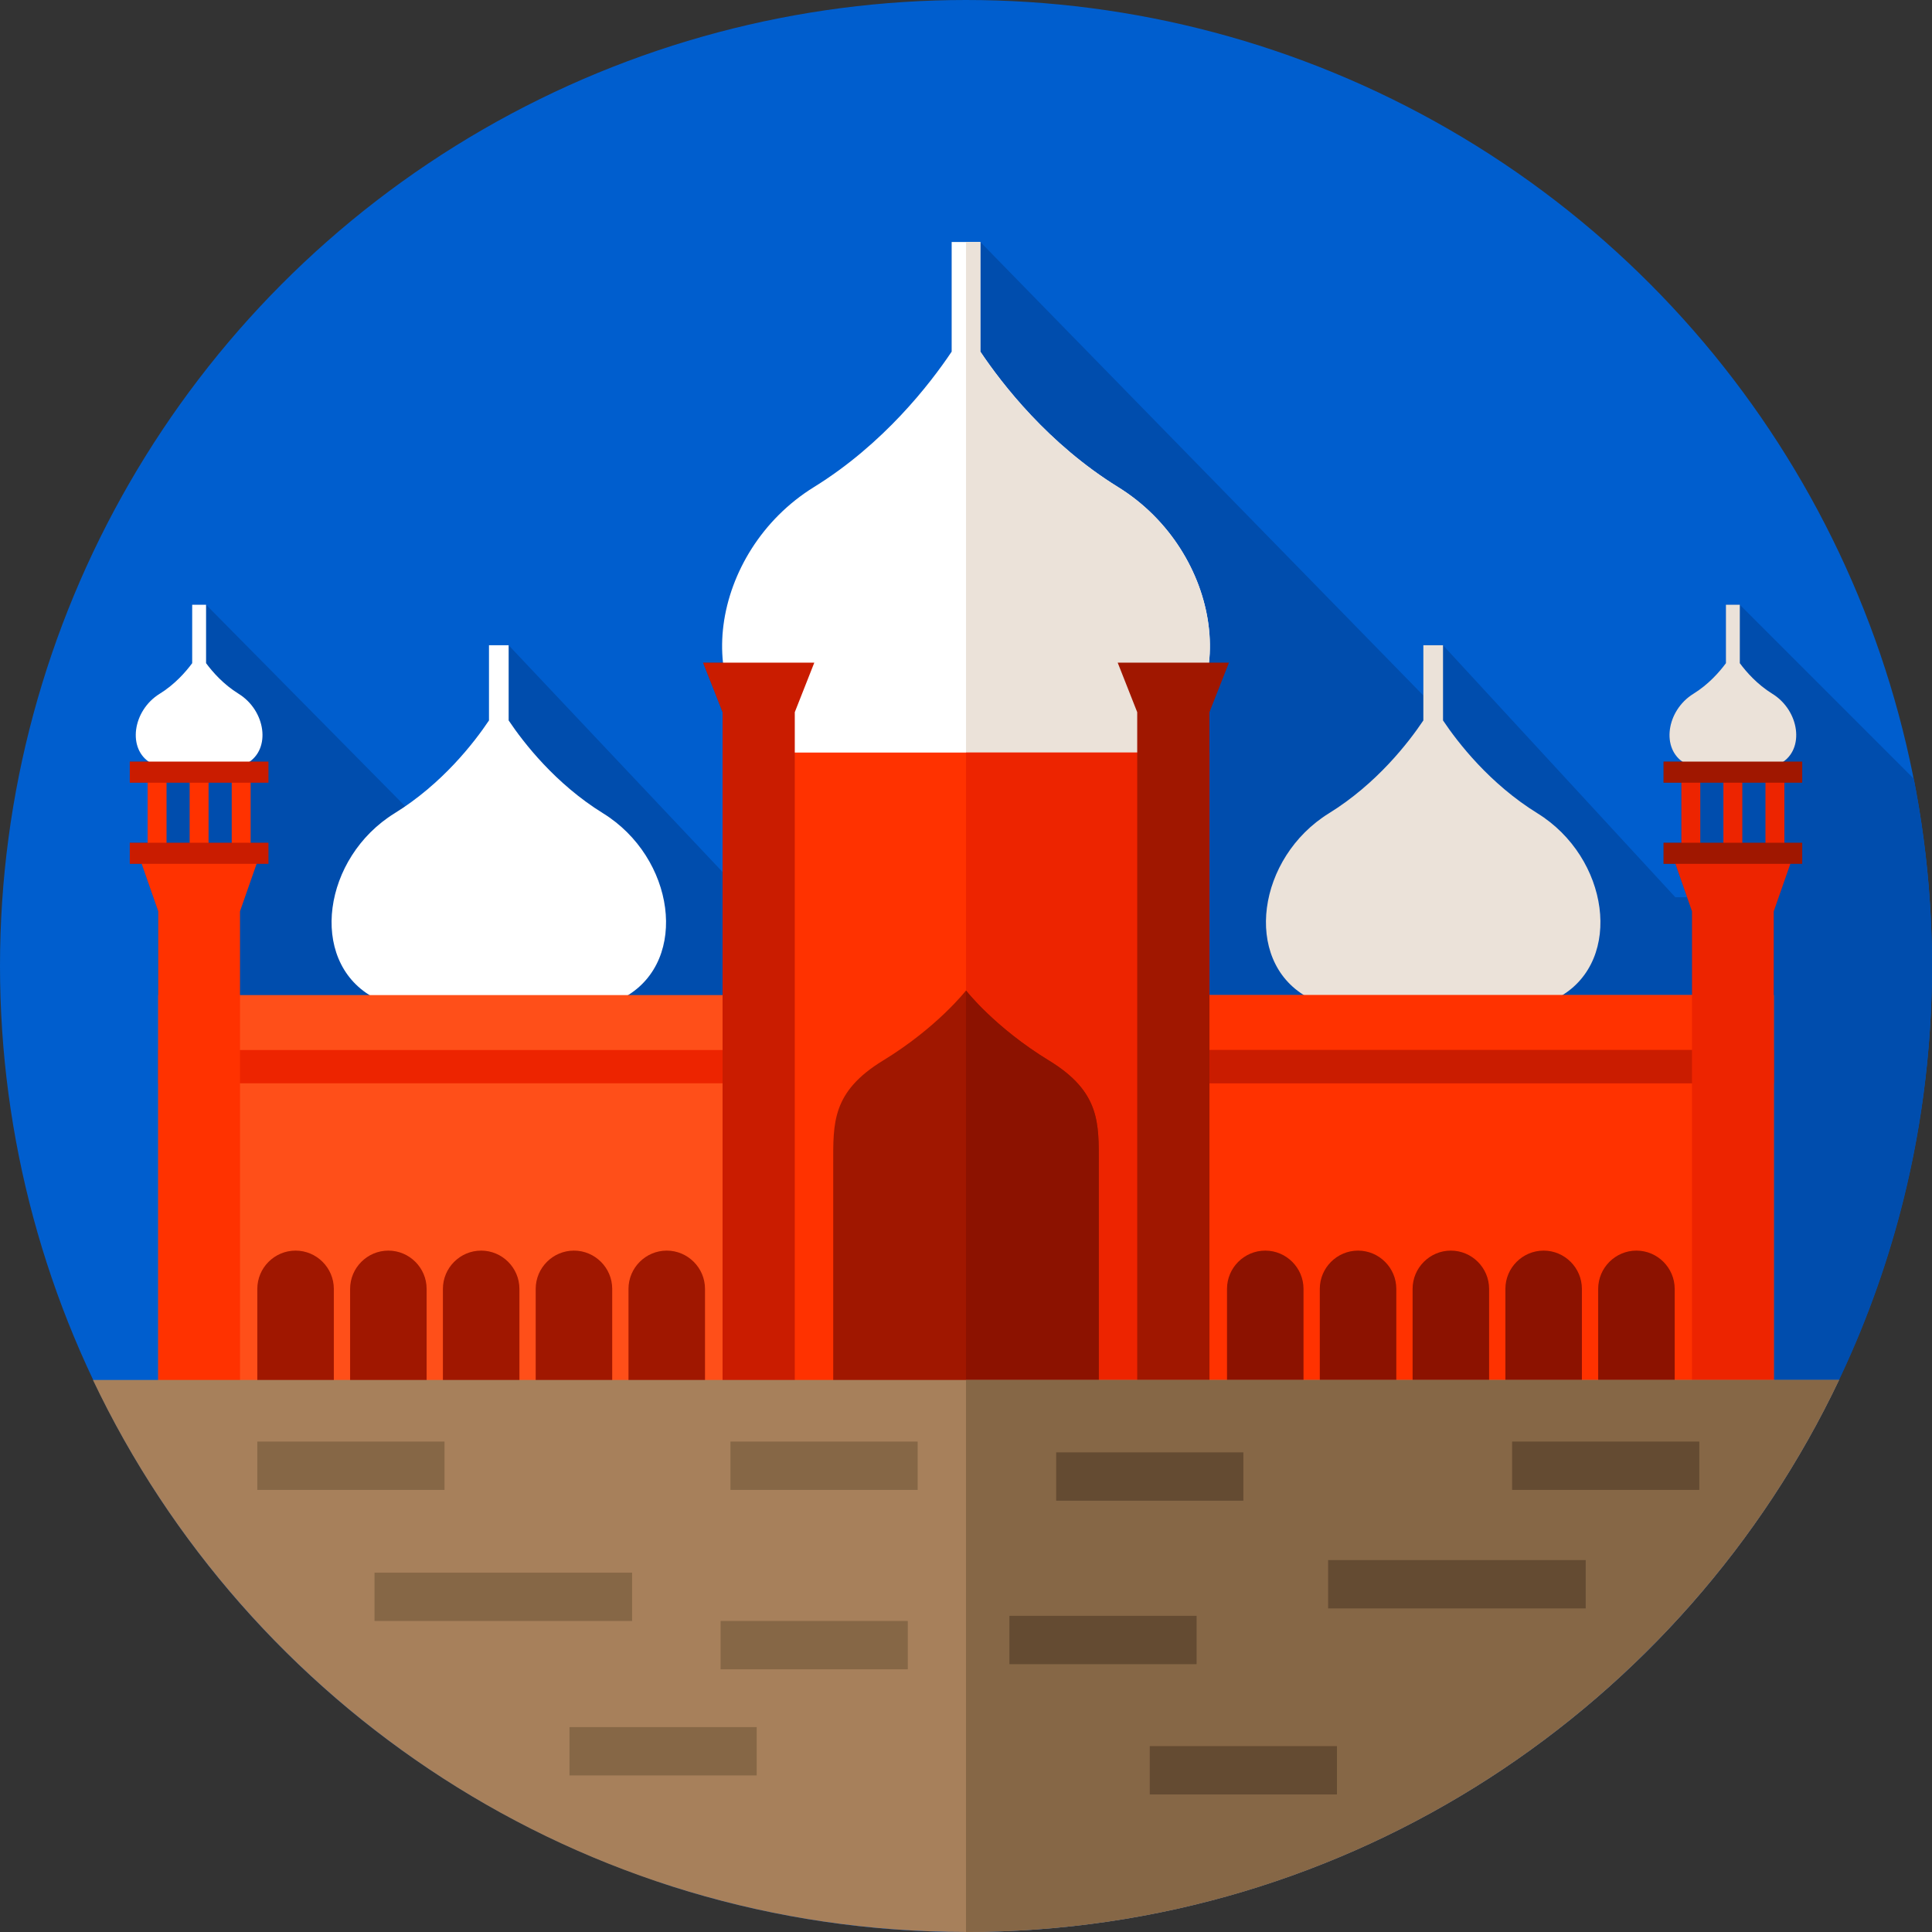 <?xml version="1.0" encoding="iso-8859-1"?>
<!-- Generator: Adobe Illustrator 19.0.0, SVG Export Plug-In . SVG Version: 6.00 Build 0)  -->
<svg xmlns="http://www.w3.org/2000/svg" xmlns:xlink="http://www.w3.org/1999/xlink" version="1.1" id="Layer_1" x="0px" y="0px" viewBox="0 0 512 512" style="enable-background:new 0 0 512 512;" xml:space="preserve">
<rect x="0" y="0" width="512" height="512" fill="#333333" stroke="none"/>
<circle style="fill:#005ECE;" cx="255.996" cy="255.996" r="255.996"/>
<path style="fill:#004DAD;" d="M512,256.001c0-16.982-1.67-33.574-4.825-49.632l-46.105-46.105h-3.681v15.484  c-1.71,2.32-4.599,5.624-8.628,8.116c-6.929,4.286-8.53,13.982-2.9,17.967h-5.006v5.594h4.725v15.913h-4.725v5.594h3.148  l3.088,8.838h-3.121L382.417,171h-5.215v13.315L259.803,64.134h-7.605V93.19c-5.765,8.604-18.04,24.472-36.491,35.888  c-17.224,10.655-25.929,30.018-24.1,46.533h-5.29l5.173,13.127v42.356l-56.69-60.091h-5.215v19.923  c-3.65,5.447-11.114,15.137-22.196,22.753l-52.775-53.414h-3.682v15.484c-1.71,2.32-4.599,5.624-8.628,8.116  c-6.929,4.286-8.531,13.982-2.901,17.967h-5.006v5.594h4.725v15.913h-4.725v5.594h3.148l4.392,12.571v22.204h-0.001l0.001,102.202  l132.969,132.97C200.39,507.384,227.654,512,255.998,512C397.385,512,512,397.385,512,256.001z"/>
<path style="fill:#EBE2D9;" d="M407.438,215.531c-12.652-7.827-21.069-18.708-25.022-24.607v-19.923h-5.215v19.923  c-3.953,5.899-12.369,16.78-25.022,24.607c-18.945,11.719-22.866,38.808-6.039,48.541h67.336  C430.304,254.339,426.382,227.251,407.438,215.531z"/>
<path style="fill:#FFFFFF;" d="M296.294,129.076c-18.453-11.414-30.727-27.284-36.492-35.888V64.134h-7.605V93.19  c-5.765,8.604-18.04,24.472-36.491,35.888c-27.629,17.091-33.347,56.597-8.807,70.793h98.203  C329.642,185.674,323.922,146.168,296.294,129.076z"/>
<path style="fill:#EBE2D9;" d="M296.294,129.076c-18.453-11.414-30.727-27.284-36.492-35.888V64.134h-3.796V199.87h49.095  C329.642,185.674,323.922,146.168,296.294,129.076z"/>
<path style="fill:#FFFFFF;" d="M159.82,215.531c-12.652-7.827-21.069-18.708-25.022-24.607v-19.923h-5.215v19.923  c-3.953,5.899-12.369,16.78-25.022,24.607c-18.945,11.719-22.866,38.808-6.039,48.541h67.336  C182.686,254.339,178.764,227.251,159.82,215.531z"/>
<rect x="41.931" y="263.708" style="fill:#FF4F19;" width="428.13" height="102.2"/>
<rect x="255.996" y="263.708" style="fill:#FF3200;" width="214.065" height="102.2"/>
<g>
	<path style="fill:#A01700;" d="M78.329,331.423L78.329,331.423c-5.575,0-10.137,4.562-10.137,10.137v24.348h20.276v-24.348   C88.466,335.985,83.904,331.423,78.329,331.423z"/>
	<path style="fill:#A01700;" d="M102.92,331.423L102.92,331.423c-5.576,0-10.137,4.562-10.137,10.137v24.348h20.276v-24.348   C113.057,335.985,108.495,331.423,102.92,331.423z"/>
	<path style="fill:#A01700;" d="M127.511,331.423L127.511,331.423c-5.575,0-10.137,4.562-10.137,10.137v24.348h20.276v-24.348   C137.649,335.985,133.087,331.423,127.511,331.423z"/>
	<path style="fill:#A01700;" d="M152.103,331.423L152.103,331.423c-5.575,0-10.137,4.562-10.137,10.137v24.348h20.276v-24.348   C162.24,335.985,157.678,331.423,152.103,331.423z"/>
	<path style="fill:#A01700;" d="M176.694,331.423L176.694,331.423c-5.576,0-10.137,4.562-10.137,10.137v24.348h20.276v-24.348   C186.832,335.985,182.269,331.423,176.694,331.423z"/>
</g>
<g>
	<path style="fill:#8C1200;" d="M335.306,331.423L335.306,331.423c-5.576,0-10.137,4.562-10.137,10.137v24.348h20.276v-24.348   C345.444,335.985,340.882,331.423,335.306,331.423z"/>
	<path style="fill:#8C1200;" d="M359.897,331.423L359.897,331.423c-5.576,0-10.137,4.562-10.137,10.137v24.348h20.276v-24.348   C370.035,335.985,365.473,331.423,359.897,331.423z"/>
	<path style="fill:#8C1200;" d="M384.489,331.423L384.489,331.423c-5.576,0-10.137,4.562-10.137,10.137v24.348h20.276v-24.348   C394.627,335.985,390.065,331.423,384.489,331.423z"/>
	<path style="fill:#8C1200;" d="M409.08,331.423L409.08,331.423c-5.576,0-10.137,4.562-10.137,10.137v24.348h20.276v-24.348   C419.219,335.985,414.657,331.423,409.08,331.423z"/>
	<path style="fill:#8C1200;" d="M433.671,331.423L433.671,331.423c-5.576,0-10.137,4.562-10.137,10.137v24.348h20.276v-24.348   C443.81,335.985,439.248,331.423,433.671,331.423z"/>
</g>
<rect x="41.931" y="278.263" style="fill:#ED2400;" width="428.13" height="8.823"/>
<rect x="256.007" y="278.263" style="fill:#CA1C00;" width="214.055" height="8.823"/>
<path style="fill:#FFFFFF;" d="M63.238,183.863c-4.029-2.492-6.916-5.796-8.627-8.116v-15.484H50.93v15.484  c-1.71,2.32-4.599,5.624-8.628,8.116c-7.177,4.44-8.663,14.704-2.288,18.391h25.512C71.903,198.566,70.416,188.303,63.238,183.863z"/>
<g>
	<polygon style="fill:#FF3200;" points="37.351,228.376 41.937,241.503 41.937,365.909 63.604,365.909 63.604,241.503    68.19,228.376  "/>
	<rect x="39.121" y="206.406" style="fill:#FF3200;" width="5.013" height="17.941"/>
	<rect x="50.259" y="206.406" style="fill:#FF3200;" width="5.013" height="17.941"/>
	<rect x="61.406" y="206.406" style="fill:#FF3200;" width="5.013" height="17.941"/>
</g>
<g>
	<rect x="34.397" y="223.333" style="fill:#CA1C00;" width="36.749" height="5.594"/>
	<rect x="34.397" y="201.83" style="fill:#CA1C00;" width="36.749" height="5.594"/>
</g>
<path style="fill:#EBE2D9;" d="M469.697,183.863c-4.029-2.492-6.916-5.796-8.628-8.116v-15.484h-3.681v15.484  c-1.71,2.32-4.599,5.624-8.628,8.116c-7.177,4.44-8.663,14.704-2.288,18.391h25.512C478.36,198.566,476.874,188.303,469.697,183.863  z"/>
<g>
	<polygon style="fill:#ED2400;" points="443.81,228.376 448.396,241.503 448.396,365.909 470.062,365.909 470.062,241.503    474.648,228.376  "/>
	<rect x="445.58" y="206.406" style="fill:#ED2400;" width="5.013" height="17.941"/>
	<rect x="456.718" y="206.406" style="fill:#ED2400;" width="5.013" height="17.941"/>
	<rect x="467.867" y="206.406" style="fill:#ED2400;" width="5.013" height="17.941"/>
</g>
<g>
	<rect x="440.857" y="223.333" style="fill:#A01700;" width="36.749" height="5.594"/>
	<rect x="440.857" y="201.83" style="fill:#A01700;" width="36.749" height="5.594"/>
</g>
<rect x="191.485" y="199.437" style="fill:#FF3200;" width="129.033" height="166.471"/>
<rect x="256.007" y="199.437" style="fill:#ED2400;" width="64.517" height="166.471"/>
<path style="fill:#A01700;" d="M277.992,281.058c-14.415-8.796-21.991-18.569-21.992-18.571c0,0-7.576,9.775-21.992,18.571  c-13.621,8.311-13.195,16.616-13.195,27.368s0,57.483,0,57.483h70.373c0,0,0-46.732,0-57.483  C291.187,297.674,291.612,289.369,277.992,281.058z"/>
<path style="fill:#8C1200;" d="M277.992,281.058c-14.35-8.756-21.915-18.472-21.985-18.562v103.413h35.18c0,0,0-46.732,0-57.483  C291.187,297.674,291.612,289.369,277.992,281.058z"/>
<polygon style="fill:#CA1C00;" points="186.315,175.609 191.488,188.736 191.488,365.909 210.626,365.909 210.626,188.736   215.8,175.609 "/>
<polygon style="fill:#A01700;" points="296.2,175.609 301.374,188.736 301.374,365.909 320.512,365.909 320.512,188.736   325.685,175.609 "/>
<path style="fill:#A7805B;" d="M487.368,365.703C446.283,452.198,358.126,511.997,256,511.997S65.716,452.198,24.631,365.703  L487.368,365.703L487.368,365.703z"/>
<g>
	<rect x="99.253" y="416.772" style="fill:#866746;" width="68.262" height="12.809"/>
	<rect x="190.963" y="429.572" style="fill:#866746;" width="49.611" height="12.808"/>
	<rect x="193.575" y="382.03" style="fill:#866746;" width="49.611" height="12.808"/>
	<rect x="68.189" y="382.03" style="fill:#866746;" width="49.611" height="12.808"/>
	<rect x="150.923" y="457.701" style="fill:#866746;" width="49.611" height="12.808"/>
	<path style="fill:#866746;" d="M487.368,365.703C446.283,452.198,358.126,511.997,256,511.997V365.703L487.368,365.703   L487.368,365.703z"/>
</g>
<g>
	<rect x="351.969" y="413.439" style="fill:#644B32;" width="68.262" height="12.809"/>
	<rect x="304.698" y="462.737" style="fill:#644B32;" width="49.611" height="12.808"/>
	<rect x="279.893" y="384.893" style="fill:#644B32;" width="49.611" height="12.808"/>
	<rect x="267.501" y="428.214" style="fill:#644B32;" width="49.611" height="12.808"/>
	<rect x="400.723" y="382.03" style="fill:#644B32;" width="49.611" height="12.808"/>
</g>
<g>
</g>
<g>
</g>
<g>
</g>
<g>
</g>
<g>
</g>
<g>
</g>
<g>
</g>
<g>
</g>
<g>
</g>
<g>
</g>
<g>
</g>
<g>
</g>
<g>
</g>
<g>
</g>
<g>
</g>
</svg>
